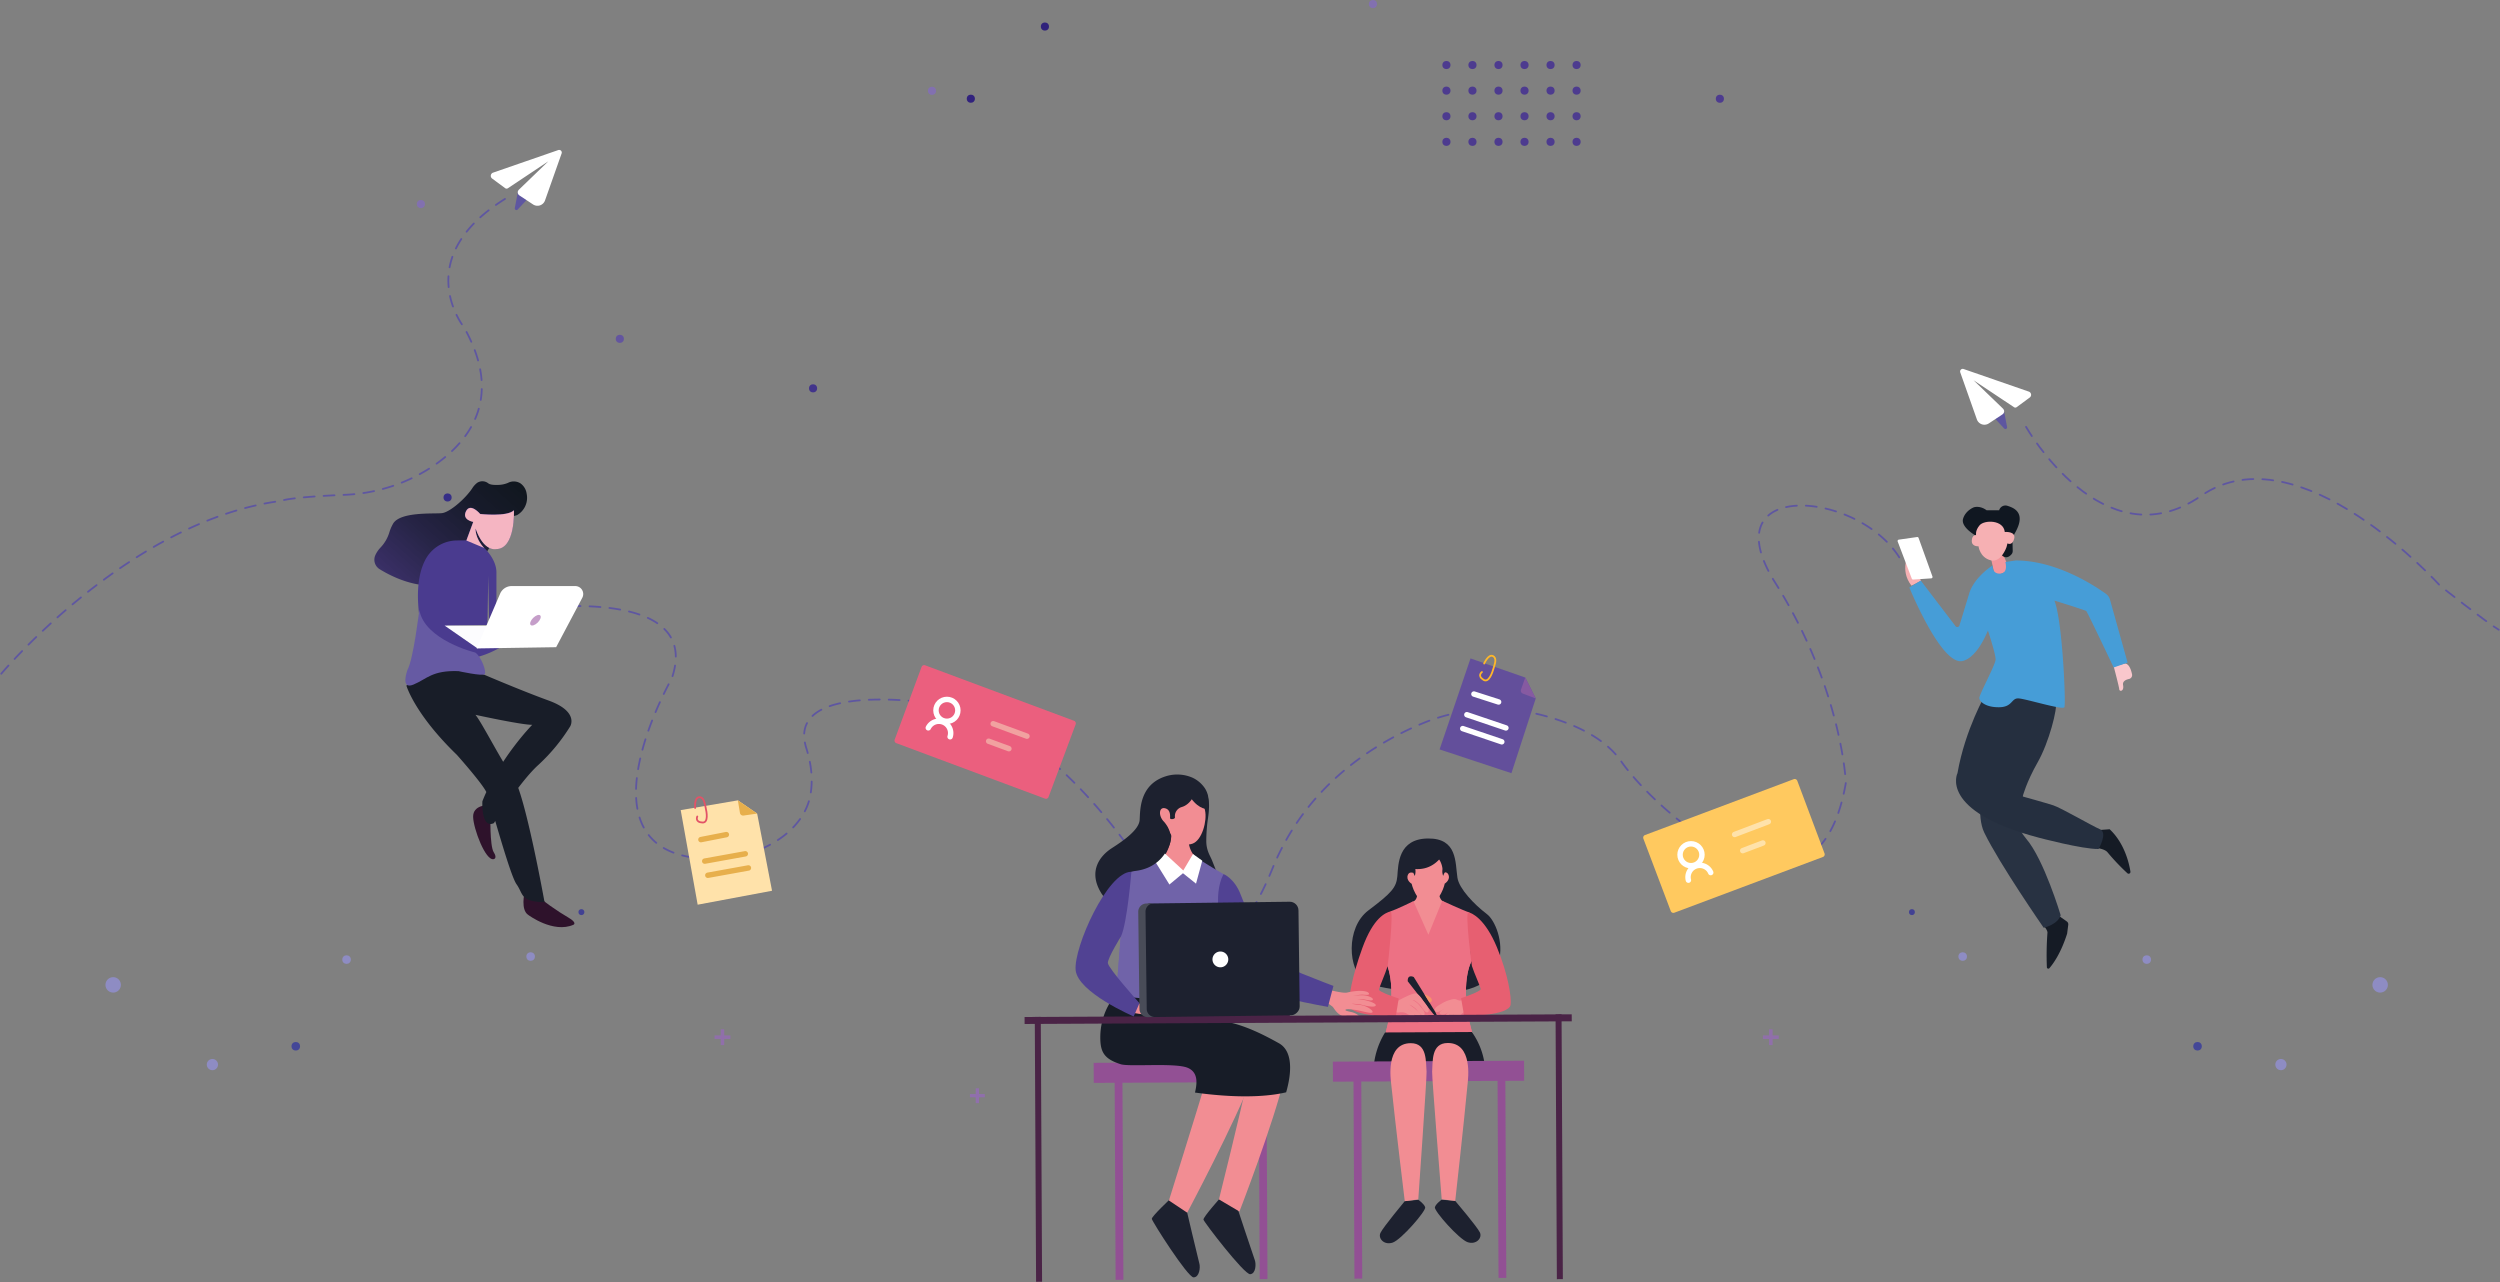 <svg xmlns="http://www.w3.org/2000/svg" width="1380.929" height="708.275" viewBox="0 0 1380.929 708.275">
    <rect x="0" y="0" width="1380.929" height="708.275" fill="#808080" stroke="none"/>
    <defs>
        <linearGradient id="linear-gradient" x1=".072" x2=".97" y1=".915" y2=".073" gradientUnits="objectBoundingBox">
            <stop offset="0" stop-color="#30216c" stop-opacity=".8"/>
            <stop offset=".012" stop-color="#2f206a" stop-opacity=".804"/>
            <stop offset=".412" stop-color="#1e1b41" stop-opacity=".91"/>
            <stop offset=".755" stop-color="#141828" stop-opacity=".976"/>
            <stop offset="1" stop-color="#11171f"/>
        </linearGradient>
        <style>
            .cls-1,.cls-30,.cls-34,.cls-37,.cls-39{fill:none;stroke-linecap:round}.cls-1{stroke:#5e56a1;stroke-dasharray:6 5;stroke-miterlimit:10}.cls-2{fill:#5e56a0}.cls-3{fill:#fff}.cls-4{fill:#8270b0}.cls-5{fill:#4d3b8f}.cls-8{fill:#2e122b}.cls-18{fill:#f6b0b3}.cls-19{fill:#906faa}.cls-20{fill:#8e8cc3}.cls-21{fill:#444797}.cls-22{fill:#424193}.cls-23{fill:#151b25}.cls-30,.cls-34,.cls-37,.cls-39{stroke-linejoin:round}.cls-30{stroke:#e7af4c}.cls-30,.cls-34,.cls-37,.cls-39{stroke-width:3px}.cls-34{stroke:#fff}.cls-37{stroke:#f1a1a0}.cls-39{stroke:#ffe2aa}.cls-43{fill:#1d212f}.cls-44{fill:#f28d93}.cls-45{fill:#7063a9}.cls-46{fill:#925094}.cls-48{fill:#ed7184}.cls-50{fill:#e75f71}.cls-51{fill:#4a2346}.cls-53{fill:#514293}
        </style>
    </defs>
    <g id="Group_37" transform="translate(65.173 -3.081)">
        <path id="Path_74" d="M1003.95 208.871s42.75 75.486 96.669 38.128 132.1 49.682 132.1 49.682 25.8 20.412 32.352 24.263" class="cls-1" transform="translate(50 30)"/>
        <g id="Group_22" transform="translate(50 40)">
            <path id="Path_75" d="M975.614 182.264l16.272 17.515a.936.936 0 0 0 1.6-.812l-1.86-9.725z" class="cls-2"/>
            <path id="Path_76" d="M967.618 168.776l9.177 25.969a4.419 4.419 0 0 0 6.6 2.214l7.561-5a2.015 2.015 0 0 0 .288-3.132l-16.29-15.714 22.356 14.9a1.288 1.288 0 0 0 1.478-.036l7.208-5.32a1.865 1.865 0 0 0-.5-3.262l-36.037-12.487a1.455 1.455 0 0 0-1.841 1.868z" class="cls-3"/>
        </g>
        <g id="Group_23" transform="translate(-136 -470)">
            <path id="Path_77" d="M373.058 571.315l-16.272 17.515a.935.935 0 0 1-1.6-.812l1.86-9.724z" class="cls-2"/>
            <path id="Path_78" d="M381.054 557.827l-9.177 25.973a4.42 4.42 0 0 1-6.6 2.215l-7.561-5a2.016 2.016 0 0 1-.288-3.133l16.291-15.713-22.357 14.9a1.288 1.288 0 0 1-1.478-.035l-7.208-5.321a1.865 1.865 0 0 1 .5-3.262l36.037-12.487a1.455 1.455 0 0 1 1.841 1.863z" class="cls-3"/>
        </g>
        <path id="Path_79" d="M81.531 841.233S152.4 756.6 236.1 745.768c0 0 3.334-2 35.02-3.358a94.449 94.449 0 0 0 50.428-16.9c19.876-14.019 36.94-38.044 15.457-75.816 0 0-31.111-39.026 25.525-72.4" class="cls-1" transform="translate(-146 -466)"/>
        <circle id="Ellipse_1" cx="2.247" cy="2.247" r="2.247" class="cls-4" transform="translate(690.966 3.081)"/>
        <circle id="Ellipse_2" cx="2.247" cy="2.247" r="2.247" class="cls-5" transform="translate(882.589 55.385)"/>
        <g id="Group_24">
            <circle id="Ellipse_3" cx="2.247" cy="2.247" r="2.247" class="cls-5" transform="translate(731.547 36.753)"/>
            <circle id="Ellipse_4" cx="2.247" cy="2.247" r="2.247" class="cls-5" transform="translate(731.547 50.897)"/>
            <circle id="Ellipse_5" cx="2.247" cy="2.247" r="2.247" class="cls-5" transform="translate(731.547 65.042)"/>
            <circle id="Ellipse_6" cx="2.247" cy="2.247" r="2.247" class="cls-5" transform="translate(731.547 79.186)"/>
            <circle id="Ellipse_7" cx="2.247" cy="2.247" r="2.247" class="cls-5" transform="translate(745.925 36.753)"/>
            <circle id="Ellipse_8" cx="2.247" cy="2.247" r="2.247" class="cls-5" transform="translate(745.925 50.897)"/>
            <circle id="Ellipse_9" cx="2.247" cy="2.247" r="2.247" class="cls-5" transform="translate(745.925 65.042)"/>
            <circle id="Ellipse_10" cx="2.247" cy="2.247" r="2.247" class="cls-5" transform="translate(745.925 79.186)"/>
            <circle id="Ellipse_11" cx="2.247" cy="2.247" r="2.247" class="cls-5" transform="translate(760.303 36.753)"/>
            <circle id="Ellipse_12" cx="2.247" cy="2.247" r="2.247" class="cls-5" transform="translate(760.303 50.897)"/>
            <circle id="Ellipse_13" cx="2.247" cy="2.247" r="2.247" class="cls-5" transform="translate(760.303 65.042)"/>
            <circle id="Ellipse_14" cx="2.247" cy="2.247" r="2.247" class="cls-5" transform="translate(760.303 79.186)"/>
            <circle id="Ellipse_15" cx="2.247" cy="2.247" r="2.247" class="cls-5" transform="translate(774.682 36.753)"/>
            <circle id="Ellipse_16" cx="2.247" cy="2.247" r="2.247" class="cls-5" transform="translate(774.682 50.897)"/>
            <circle id="Ellipse_17" cx="2.247" cy="2.247" r="2.247" class="cls-5" transform="translate(774.682 65.042)"/>
            <circle id="Ellipse_18" cx="2.247" cy="2.247" r="2.247" class="cls-5" transform="translate(774.682 79.186)"/>
            <circle id="Ellipse_19" cx="2.247" cy="2.247" r="2.247" class="cls-5" transform="translate(789.06 36.753)"/>
            <circle id="Ellipse_20" cx="2.247" cy="2.247" r="2.247" class="cls-5" transform="translate(789.06 50.897)"/>
            <circle id="Ellipse_21" cx="2.247" cy="2.247" r="2.247" class="cls-5" transform="translate(789.06 65.042)"/>
            <circle id="Ellipse_22" cx="2.247" cy="2.247" r="2.247" class="cls-5" transform="translate(789.06 79.186)"/>
            <circle id="Ellipse_23" cx="2.247" cy="2.247" r="2.247" class="cls-5" transform="translate(803.438 36.753)"/>
            <circle id="Ellipse_24" cx="2.247" cy="2.247" r="2.247" class="cls-5" transform="translate(803.438 50.897)"/>
            <circle id="Ellipse_25" cx="2.247" cy="2.247" r="2.247" class="cls-5" transform="translate(803.438 65.042)"/>
            <circle id="Ellipse_26" cx="2.247" cy="2.247" r="2.247" class="cls-5" transform="translate(803.438 79.186)"/>
        </g>
        <circle id="Ellipse_27" cx="2.247" cy="2.247" r="2.247" class="cls-4" transform="translate(447.385 51)"/>
        <circle id="Ellipse_28" cx="2.247" cy="2.247" r="2.247" fill="#30227b" transform="translate(509.76 15.502)"/>
        <circle id="Ellipse_29" cx="2.247" cy="2.247" r="2.247" fill="#31227d" transform="translate(468.84 55.363)"/>
        <path id="Path_84" d="M274.576 466.139s-2.311 9.5 2.054 12.325c0 0 13.865 10.4 25.034 5.391 0 0 2.182-1.027-2.953-3.979s-15.788-10.142-16.559-12.2z" class="cls-8" transform="translate(-50 30)"/>
        <path id="Path_85" d="M254.068 417.8s-7.992 0-7.9 6.451 6.836 24.456 11.362 23.4c0 0 2.214-.385 0-3.851s-1.83-20.7-1.83-20.7z" class="cls-8" transform="translate(-50 30)"/>
        <path id="Path_86" fill="url(#linear-gradient)" d="M194.592 287.518c10.442 6.446 41.426 21.523 60.623-12.019 0 0-.128-13.994 15.149-17.845a11.029 11.029 0 0 0 5.359-11.907 8.353 8.353 0 0 0-3.391-5.659 6.94 6.94 0 0 0-6.927-.277 14.675 14.675 0 0 1-5.953 1.122c-2.825.088-4.213-.35-4.888-.85a5.214 5.214 0 0 0-6.286-.206 11.178 11.178 0 0 0-2.5 2.789c-3.851 5.873-12.516 13.383-16.849 13.865s-23.3-.963-27.056 5.969a23.679 23.679 0 0 0-1.939 4.514 20.949 20.949 0 0 1-4.894 8.495 15.2 15.2 0 0 0-2.958 4.4 6.145 6.145 0 0 0 2.51 7.609z" transform="translate(-50 30)"/>
        <path id="Path_87" fill="#181d28" d="M209.3 351.755s4.429 15.6 27.922 38.321c0 0 14.442 16.175 16.368 20.8s12.709 45.253 16.561 50.645 1.861 9.628 15.469 9.885c0 0-10.848-60.338-17.2-68.811s-17.074-29.847-20.958-34.662c0 0 25.194 5.521 31.356 5.521 0 0-18.1 18.358-27.537 42.236 0 0-.834 15.4 6.355 12.067 0 0 14.507-23.236 24.777-32.351a101.388 101.388 0 0 0 17.387-21.121s5.007-8.088-11.939-14.25-40.054-16.175-40.054-16.175-16.559-5.97-38.507 7.895z" transform="translate(-50 30)"/>
        <path id="Path_88" fill="#4a3b8f" d="M254.55 291.064l.591 32.993 3.9.514v-35.3c0-7.446-6.8-13.608-6.8-13.608-5.135-5.392-4.75-10.736-4.75-10.736 4.621 13.142 11.3 11.378 11.3 11.378 10.912 0 9.885-21.439 9.885-21.439-3.6 3.723-18.615 2.054-18.615 2.054s-5.392-6.419-7.831-1.541 3.98 5.906 3.98 5.906l-3.787 10.27-5.05.049a19.9 19.9 0 0 0-17.154 9.864c-3.007 5.28-5.165 13.363-4.37 25.712 2.118 32.929 16.945 30.425 16.945 30.425s15.791 2.311 32.929-9.821L263.986 322s-12.9 9.821-15.02 9.051-17.266-12.385-17.266-12.385l22.338-.386z" transform="translate(-50 30)"/>
        <path id="Path_89" fill="#665aa3" d="M216.446 309.968s-3.273 27.344-6.547 33.121c0 0-4.172 11.233 3.274 8.152s10.27-7.959 24.9-7.446c0 0 13.351 2.953 14.507 1.669s-2.054-10.013-5.264-11.939c.005 0-27.981-6.804-30.87-23.557z" transform="translate(-50 30)"/>
        <path id="Path_90" fill="#f5b5c2" d="M252.264 275.755c-5.135-5.392-4.75-10.736-4.75-10.736 4.621 13.143 11.3 11.378 11.3 11.378 10.912 0 9.885-21.439 9.885-21.439-3.594 3.723-18.615 2.054-18.615 2.054s-5.392-6.419-7.831-1.54 3.98 5.905 3.98 5.905l-3.787 10.27z" transform="translate(-50 30)"/>
        <path id="Path_91" fill="#fcfcfe" d="M261.084 318.633H230.4l18.23 12.624z" transform="translate(-50 30)"/>
        <path id="Path_133" fill="#f9c7cc" d="M1061.355 371.14s2.985 11.233 3.081 12.677 2.793 1.252 2.119-2.311c-.405-2.137 1.583-3.008 3.237-3.363a2.187 2.187 0 0 0 1.723-2.552c-.465-2.335-1.522-5.654-3.805-6.024z" transform="translate(41)"/>
        <path id="Path_134" fill="#f3969c" d="M993.283 310.16l2.5 11.265 8.184-3.466-4.525-10.591z" transform="translate(41)"/>
        <path id="Path_135" fill="#101721" d="M985.1 298.895s-8.28-4.621-6.932-9.243 5.969-6.355 5.969-6.355 3.274-1.155 7.029 1.637h6.934a3.607 3.607 0 0 1 4.718-2.407c3.438 1.086 10.444 3.786 4.014 14.968a9.936 9.936 0 0 0-1.349 5.171l.107 4.739a2.741 2.741 0 0 1-.675 1.866c-1.181 1.354-3.726 3.26-6.526-.94-3.854-5.777-13.289-9.436-13.289-9.436z" transform="translate(41)"/>
        <path id="Path_136" d="M948.255 308.748s-5.392 9.115 1.412 17.845l5.263-2.7s-4.236-8.7-2.567-11.154-.9-6.947-.9-6.947-1.996.059-3.208 2.956z" class="cls-18" transform="translate(41)"/>
        <path id="Path_137" d="M1001.21 296.938s6.227-.578 5.2 3.658-3.723 2.632-3.723 2.632l-.514 2.054s-3.017 8.922-8.922 7.253-6.547-7.708-6.547-7.708-3.852.327-3.723-3.075 2.375-3.081 2.375-3.081-.61-2.439 1.958-5.456 13.186-3.115 13.896 3.723z" class="cls-18" transform="translate(41)"/>
        <path id="Path_138" d="M942.661 301.166l10.107-1.444a.771.771 0 0 1 .834.5l7.658 21.3a.77.77 0 0 1-.673 1.029l-9.966.664a.771.771 0 0 1-.772-.5l-7.8-20.52a.77.77 0 0 1 .612-1.029z" class="cls-3" transform="translate(41)"/>
        <g id="Group_34" transform="translate(50 30)">
            <path id="Path_139" d="M867.373 545.031h-3.419v-3.419h-1.924v3.419h-3.42v1.924h3.419v3.419h1.924v-3.419h3.419z" class="cls-19"/>
            <circle id="Ellipse_31" cx="4.268" cy="4.268" r="4.268" class="cls-20" transform="translate(1195.285 512.833)"/>
            <circle id="Ellipse_32" cx="3.104" cy="3.104" r="3.104" class="cls-20" transform="translate(1141.64 558.022)"/>
            <circle id="Ellipse_33" cx="2.362" cy="2.362" r="2.362" class="cls-21" transform="translate(1096.323 548.651)"/>
            <circle id="Ellipse_34" cx="2.362" cy="2.362" r="2.362" class="cls-20" transform="translate(1068.272 500.764)"/>
            <circle id="Ellipse_35" cx="2.362" cy="2.362" r="2.362" class="cls-20" transform="translate(966.601 499.089)"/>
            <circle id="Ellipse_36" cx="1.644" cy="1.644" r="1.644" class="cls-22" transform="translate(939.271 475.263)"/>
        </g>
        <g id="Group_35" transform="translate(-50 30)">
            <path id="Path_140" d="M379.521 545.031h3.419v-3.419h1.924v3.419h3.419v1.924h-3.419v3.419h-1.924v-3.419h-3.419z" class="cls-19"/>
            <circle id="Ellipse_37" cx="4.268" cy="4.268" r="4.268" class="cls-20" transform="translate(43.074 512.833)"/>
            <circle id="Ellipse_38" cx="3.104" cy="3.104" r="3.104" class="cls-20" transform="translate(99.046 558.022)"/>
            <circle id="Ellipse_39" cx="2.362" cy="2.362" r="2.362" class="cls-21" transform="translate(145.848 548.651)"/>
            <circle id="Ellipse_40" cx="2.362" cy="2.362" r="2.362" class="cls-20" transform="translate(173.898 500.764)"/>
            <circle id="Ellipse_41" cx="2.362" cy="2.362" r="2.362" class="cls-20" transform="translate(275.569 499.089)"/>
            <circle id="Ellipse_42" cx="1.644" cy="1.644" r="1.644" class="cls-22" transform="translate(304.335 475.263)"/>
        </g>
        <path id="Path_141" d="M1025.857 537.878c1.928-2.215 6.3-8.088 9.791-19.072l.626-4.935a1.9 1.9 0 0 0-.785-1.791l-5.714-4.058-7.7 5.585s2.985 3.274 2.7 4.814a164.6 164.6 0 0 0-.311 19.011.8.8 0 0 0 1.393.446z" class="cls-23" transform="translate(41)"/>
        <path id="Path_142" d="M1070.621 484.541c-.724-4.592-3.26-15.711-11.48-23.408l-9.147.674-1.252 9.339s7.222.193 9.243 2.744a122.5 122.5 0 0 0 10.989 11.58 1.01 1.01 0 0 0 1.647-.929z" class="cls-23" transform="translate(41)"/>
        <path id="Path_143" fill="#283242" d="M999.092 394.119s-17.716 51.351-9.243 68.811 32.865 52.635 32.865 52.635 7.831-1.8 9.371-6.933c0 0-9.243-30.939-19.128-42.364s-1.861-23.237-1.861-23.237" transform="translate(41)"/>
        <path id="Path_144" fill="#252f3f" d="M990.876 386.032s-11.554 19.834-15.79 44.1c0 0-10.656 20.99 44.8 35.625 0 0 24.007 6.419 33.122 6.291 0 0 5.263-8.987.77-10.912s-21.439-11.811-25.8-13.223-16.881-4.879-16.881-4.879 1.989-7.831 8.28-18.871 11.04-29.784 10.013-32.993-38.514-5.138-38.514-5.138z" transform="translate(41)"/>
        <path id="Path_145" fill="#469dd7" d="M954.8 323.769l-6.291 3.851s16.433 40.31 28.115 40.7c0 0 7.831.9 15.277-16.946 0 0 4.365 13.094 4.237 16.047s-9.115 19.385-8.987 21.311 3.595 5.135 11.041 5.006 6.547-5.135 10.655-4.878 24.392 6.555 25.29 4.882-1.027-47.889-5.52-58.929c0 0 16.946 5.263 17.588 5.777s15.148 31.2 15.148 31.2l7.7-2.7-9.724-34.764a5.949 5.949 0 0 0-2.239-3.22c-6.016-4.354-27.222-18.438-49.851-18.438l-5.713.834s1.8 6.162-2.824 6.419-4.236-4.493-4.236-4.493-10.271 6.419-12.966 15.662l-5.334 17.477a1.231 1.231 0 0 1-2.155.387z" transform="translate(41)"/>
        <g id="Group_39" transform="translate(0 30)">
            <path id="Path_93" fill="none" stroke="#5e56a1" stroke-dasharray="6 5" stroke-linecap="round" stroke-linejoin="round" d="M300.493 329.417s96.37-13.48 78.3 38.513c0 0-52.743 92.149 14.328 99.15 30.668 3.2 58.7-13.079 62.383-35.378 1.176-7.119.778-15.511-2.325-25.258-12.752-40.054 78.991-23.622 78.991-23.622s59.229 6.09 121.693 113.036c0 0 25.663 53.342 56.834-23.171 18.9-46.382 57.086-69.554 84.234-80.611a104.2 104.2 0 0 1 63.7-4.2c16.513 4.207 34.982 11.867 44.628 25.762 19.965 28.756 107.812 106.3 124.106 11.811 0 0-2.124-51.865-38.964-110.4s48.206-51.351 69.8-11.811" transform="translate(-72.937 -20)"/>
            <g id="Group_40" transform="translate(-14 -15)">
                <path id="Path_146" fill="#ffe2aa" d="M383.823 434.558l9.372 52.25 41.081-7.7-8.216-42.621-10.66-7.32z" transform="translate(-59 1)"/>
                <path id="Path_147" fill="#e7af4c" d="M415.4 429.167l1.156 6.957a1.75 1.75 0 0 0 1.961 1.447l7.546-1.087z" transform="translate(-59 1)"/>
                <path id="Line_1" d="M0 2.76L14.057 0" class="cls-30" transform="translate(335.991 449.102)"/>
                <path id="Line_2" d="M0 4.047L22.414 0" class="cls-30" transform="translate(338.098 459.693)"/>
                <path id="Line_3" d="M0 4.047L22.414 0" class="cls-30" transform="translate(339.816 467.507)"/>
                <path id="Path_148" fill="none" stroke="#e25267" stroke-linecap="round" stroke-linejoin="round" d="M391.8 433.377s-.578-5.751 2.214-5.944c2.094-.144 2.846 2.311 3.091 3.548.135.685.3 1.36.464 2.039.649 2.712 1.661 8.555-1.693 8.407-4.365-.193-2.889-3.338-2.889-3.338" transform="translate(-59 1)"/>
            </g>
        </g>
        <g id="Group_38" transform="translate(58 -7)">
            <path id="Path_149" fill="#634f9b" d="M689.093 373.779l-17.076 50.262 39.68 13.133 13.429-41.274-5.785-11.559z"/>
            <path id="Path_150" fill="#865aa1" d="M719.334 384.335l-2.354 6.648A1.749 1.749 0 0 0 718 393.2l7.13 2.7z"/>
            <path id="Line_4" d="M0 0L13.638 4.385" class="cls-34" transform="translate(690.98 393.451)"/>
            <path id="Line_5" d="M0 0L21.574 7.302" class="cls-34" transform="translate(687.077 404.866)"/>
            <path id="Line_6" d="M0 0L21.574 7.302" class="cls-34" transform="translate(684.8 412.536)"/>
            <path id="Path_151" fill="none" stroke="#ffb729" stroke-linecap="round" stroke-linejoin="round" d="M696.645 376.6s2.277-5.313 4.813-4.131c1.9.887 1.373 3.4.989 4.6-.213.665-.393 1.337-.58 2.009-.745 2.688-2.685 8.291-5.549 6.539-3.727-2.281-.913-4.319-.913-4.319"/>
        </g>
        <path id="Path_152" fill="#eb5f7e" d="M480.855 363.582l82.223 30.633a1.54 1.54 0 0 1 .906 1.982l-14.97 40.119a1.541 1.541 0 0 1-1.982.9l-82.1-30.634a1.54 1.54 0 0 1-.906-1.978l14.849-40.118a1.541 1.541 0 0 1 1.98-.904z" transform="translate(-35 7)"/>
        <path id="Line_7" d="M0 0L18.67 6.88" class="cls-37" transform="translate(483.426 402.84)"/>
        <path id="Line_8" d="M0 0L11.19 4.124" class="cls-37" transform="translate(480.927 412.508)"/>
        <circle id="Ellipse_43" cx="6.052" cy="6.052" r="6.052" class="cls-34" transform="translate(451.827 389.419)"/>
        <path id="Path_153" d="M482.589 398.115a6.526 6.526 0 0 1 12.05 4.927" class="cls-34" transform="translate(-35 7)"/>
        <g id="Group_36" transform="translate(103 -7)">
            <path id="Path_154" fill="#ffc95f" d="M740.48 471.337l82.139-30.857a1.54 1.54 0 0 1 1.984.9l15.038 40.094a1.539 1.539 0 0 1-.9 1.983l-82.049 30.777a1.539 1.539 0 0 1-1.982-.9l-15.13-40.01a1.541 1.541 0 0 1 .9-1.987z"/>
            <path id="Line_9" d="M0 7.063L18.602 0" class="cls-39" transform="translate(789.998 463.951)"/>
            <path id="Line_10" d="M0 4.233L11.149 0" class="cls-39" transform="translate(794.458 475.716)"/>
            <circle id="Ellipse_44" cx="6.052" cy="6.052" r="6.052" class="cls-34" transform="translate(759.835 476.17)"/>
            <path id="Path_155" d="M764.453 496.252a6.527 6.527 0 0 1 12.326-4.192" class="cls-34"/>
        </g>
        <circle id="Ellipse_45" cx="2.247" cy="2.247" r="2.247" class="cls-4" transform="translate(165.067 113.55)"/>
        <circle id="Ellipse_46" cx="2.247" cy="2.247" r="2.247" fill="#63559f" transform="translate(274.958 188.009)"/>
        <circle id="Ellipse_47" cx="2.247" cy="2.247" r="2.247" fill="#42348b" transform="translate(381.692 215.347)"/>
        <circle id="Ellipse_48" cx="2.247" cy="2.247" r="2.247" fill="#362e87" transform="translate(179.812 275.625)"/>
        <g id="Group_33" transform="rotate(-6.02 502.829 399.105)">
            <g id="Group_31" transform="translate(474.383 439.246)">
                <path id="Path_94" d="M566.921 517.114s-23.649-4.176-29.775-17.175 1.959-20.633 8.481-23.918 16.044-8.41 16.938-13.949 1.989-19.255 16.657-22.368a21.1 21.1 0 0 1 14.856 2.306 16.788 16.788 0 0 1 5.447 5.31 12.45 12.45 0 0 1 2.043 6.4 24.74 24.74 0 0 1-.27 6.08c-.424 3.237-1.48 6.481-2.106 9.7-.539 2.776-1 5.517-1.285 8.371a16.928 16.928 0 0 0 .422 5.616c.434 1.879 1.272 3.632 1.77 5.493.487 1.818 1.614 5.5 1.9 7.361.477 3.16-.267 4.738-.89 7.888-1.548 7.817-7.832 12.171-15.395 13.448a55.493 55.493 0 0 1-18.793-.563z" class="cls-43" transform="translate(-478.905 -439.246)"/>
                <path id="Path_95" d="M591.017 475.606a13.647 13.647 0 0 1-9.158-6.36c.224 3.154-.166 9.893-6.053 16.964 0 0-1.661 15.84 8.706 15.315s10.359-12.477 10.359-12.477-5.645-4.654-3.854-13.442z" class="cls-44" transform="translate(-481.381 -441.07)"/>
                <path id="Path_96" d="M582.757 447.959s10.144-3.11 13.585-.737 4.5 8.258 5.129 13.95-3.339 16.253-8.887 17.5c-6.546 1.468-11.577-4.315-12.993-11.137 0 0-5.439-1.9-4.247-9.284s3.475-11.438 7.413-10.292z" class="cls-44" transform="translate(-481.349 -439.677)"/>
                <path id="Path_97" d="M590.73 487.738s-4.942 7.077-7.246 8.285-10-11.314-10-11.314-10.854 5.188-19.467 6.549c0 0-6.037 30.632-8.652 37.562 0 0-7.249 38.77-7.777 44.025l52.49 5.27c1.229-26.691 13.97-48.678 13.97-48.678s-.659-24.189 1.6-29.957c-.003 0-11.154-7.915-14.918-11.742z" class="cls-45" transform="translate(-479.064 -442.01)"/>
                <path id="Path_98" d="M604.047 530.672s-.162-5.925-.051-12.61c-4.364 6.779-7.186 14.068-10.816 21.316-4.284 8.554-15.9 24.459-27.711 19.41-9.314-3.981-11.214-15.414-11.855-24.465-.349-4.941-.62-9.957-.64-14.911-.016-4.081.514-10.736-1.379-14.4-1.412 1-2.329 4.963-2.659 6.656-.5 2.554-.817 5.137-1.182 7.712-.186 1.312-.383 2.623-.62 3.928-.208 1.142-.549 2.187-.83 3.285-.2.775-.322 1.613-.566 2.365-.031.1-.063.2-.093.289-.1.292-.193.564-.283.8 0 0-7.249 38.77-7.777 44.024l52.49 5.271c1.231-26.684 13.972-48.67 13.972-48.67z" class="cls-45" transform="translate(-479.064 -443.244)"/>
                <path id="Path_99" d="M576.048 484.1l-6.057 2.826 7.3 15.131 8.1-5.421 6.561 6.493 4.769-12.259-4.713-4.2-6.287 8.471z" class="cls-3" transform="translate(-481.034 -441.973)"/>
                <path id="Path_100" d="M594.882 450.243s-2.557 6.417-8.386 7.462a5.231 5.231 0 0 0-4.263 5.2c.007 1.163-2.763 1.066-2.74.28s1.089-4.675-2.233-5.8-4.083 3.925-1.352 7.295c0 0 5.1 6.589 1.755 12.982s-9.529 12.3-20.353 12.454-16.837 14.684-16.837 14.684-9.493-13.718 3.352-21.661 21.843-12.348 22.335-18.369 6.095-21.917 16.449-21.983 12.273 7.456 12.273 7.456z" class="cls-43" transform="translate(-479.034 -439.461)"/>
                <path id="Path_101" d="M604.062 460.155s-4.522.194-8.617-6.933-3.555-12.442-3.555-12.442 16.903 4.452 12.172 19.375z" class="cls-43" transform="translate(-482.364 -439.339)"/>
                <g id="Group_27" transform="translate(43.208 153.654)">
                    <g id="Group_25" transform="translate(.6 7.803)">
                        <path id="Rectangle_3" d="M0 0H113.237V4.299H0z" class="cls-46" transform="rotate(-84.26 62.281 56.335)"/>
                        <path id="Rectangle_4" d="M0 0H113.237V4.299H0z" class="cls-46" transform="rotate(-84.26 106.268 16.539)"/>
                    </g>
                    <g id="Group_26" transform="translate(131.868 20.983)">
                        <path id="Rectangle_5" d="M0 0H113.237V4.299H0z" class="cls-46" transform="rotate(-84.26 62.281 56.335)"/>
                        <path id="Rectangle_6" d="M0 0H113.237V4.299H0z" class="cls-46" transform="rotate(-84.26 106.268 16.539)"/>
                    </g>
                    <path id="Rectangle_7" d="M0 0H11.072V106.946H0z" class="cls-46" transform="rotate(-84.26 6.09 5.508)"/>
                </g>
                <path id="Path_102" d="M587.661 689.5s-10.732 9.7-10.651 11.078 19.269 32.672 22.512 32.71 3.9-5.458 3.334-7.529-7.086-32.132-7.086-32.132z" class="cls-43" transform="translate(-481.46 -454.458)"/>
                <path id="Path_103" d="M558.432 686.922s-11.544 8.72-11.584 10.1 16.321 34.239 19.548 34.563 4.365-5.094 3.984-7.207-4.232-32.631-4.232-32.631z" class="cls-43" transform="translate(-479.627 -454.301)"/>
                <path id="Path_104" d="M610.495 620.338c-5.539 17.431-23.183 65.851-23.183 65.851l10.552 7.844s24.059-46.762 32.728-71.678z" class="cls-44" transform="translate(-482.087 -450.254)"/>
                <path id="Path_105" d="M586.2 617.931c-7.371 17.651-28.212 65.8-28.212 65.8l9.34 7.757s31.492-46.626 43.813-71.052z" class="cls-44" transform="translate(-480.304 -450.108)"/>
                <path id="Path_106" fill="#171c27" d="M625.672 600.4c-7.637-5.4-15.915-10.645-24.665-13.874l-.072-.027c-3.544-1.3-9.3-10.464-9.39-17.755-5.458 1.522-11.941.8-18.37.369-8.922-.6-19.412-.288-27.915-3.227a24.147 24.147 0 0 1-5.224-2.629s-10.572 7.948-12.169 23.862c-.812 8.074 1.164 11.9 9.7 15.652 4.585 2.018 29.832 2.224 36.495 5.8 5.916 3.175 4.2 9.639 2.65 14.058 28.993 7.166 44.541 5.858 50.1 5.143 2.279-5.624 7.737-21.096-1.14-27.372z" transform="translate(-478.463 -446.784)"/>
                <path id="Path_107" d="M718.736 576.112s-25.028-2.654-33.233-9.4-7.4-30.208 6.328-38.451 16.669-10.908 17.86-17.132 2.49-20.49 19.035-18.891c16.228 1.568 13.5 14.716 13.881 23.3.268 5.973 7.495 15.479 14.043 21.612 8.408 7.875 14.45 50.141-37.914 38.962z" class="cls-43" transform="translate(-487.734 -442.46)"/>
                <path id="Path_108" d="M734.41 519.144a14.4 14.4 0 0 1-4.485.232 13.387 13.387 0 0 1-7.208-2.837c-1.159 4.636.429 10.374-4.317 11.2 0 0-1.755 20.267 6.393 21.085s11.268-19.444 11.268-19.444-3.656-1.107-1.651-10.236z" class="cls-44" transform="translate(-490.045 -443.944)"/>
                <path id="Path_109" d="M740.039 513.49c-.656-1.9-2.874-1.222-2.874-1.222.913-4.877 1.671-12.609 1.671-12.609l-8.42-1.75-8.6.041s-.794 7.727-.869 12.69c0 0-2.04-1.1-3.06.626-1.726 2.93 1.513 5.3 1.513 5.3-.129-.075 1.324 10.615 7.95 11.882 6.745.075 10.295-10.112 10.154-10.065-.004-.002 3.644-1.678 2.535-4.893z" class="cls-44" transform="translate(-489.993 -442.812)"/>
                <g id="Group_28" transform="translate(225.365 51.764)">
                    <path id="Path_110" d="M739.911 499.43s-5.622 11.066-17.821 8.995a7.652 7.652 0 0 1-.717 3.8s-1.21-5-3.219-4.108a6.519 6.519 0 0 0-2.926 2.646s-.408-13.839 8.742-15.987 15.941 4.654 15.941 4.654z" class="cls-43" transform="translate(-715.227 -494.361)"/>
                    <path id="Path_111" d="M737.4 498.23a10.648 10.648 0 0 0-.378 1.89c-.117 1.365-.185 2.724-.372 4.073 1.618 2.167 1.858 5.97 1.583 6.469a7.43 7.43 0 0 0 .065 3.372s2.179-4.657 3.972-3.387a6.517 6.517 0 0 1 2.341 3.175s.889-15.057-7.211-15.592z" class="cls-43" transform="translate(-716.53 -494.596)"/>
                </g>
                <path id="Path_112" d="M746.632 563.952c-1.744-7.4 1.458-26.471 1.458-26.471-2.94-1.254-14.271-8.02-14.271-8.02l-9.577 17.855L717.971 528s-10.054 3.646-13.185 4.291c0 0-2.615 19.974-5.795 26.876 0 0 6.293 13.049-4 39.842l23.82 2.391 23.82 2.392c-4.76-28.302 4.001-39.84 4.001-39.84z" class="cls-48" transform="translate(-488.632 -444.641)"/>
                <path id="Path_113" d="M746.632 565.312c-.43-1.824 0-8.132.078-11.182-1.438 2.922-3.438 9.427-4.9 12.311-4.931 9.747-9.573 13.525-20.954 12.57-9.084-.762-16.1-16.3-16.78-19.1-.791-3.247-1.845-6.377-2.678-9.541-.6 4.135-1.39 7.938-2.41 10.154 0 0 6.293 13.049-4 39.842l47.641 4.783c-4.758-28.299 4.003-39.837 4.003-39.837z" class="cls-48" transform="translate(-488.632 -446.001)"/>
                <path id="Path_114" d="M744.684 587.689s-4.242 1.656-5.539 1.142c-1.587-.629-1.862-1.448-4.739-.859a18.757 18.757 0 0 0-5.451 1.753c-1.5.705-4.354 1.773-3.647 3.487s3.823-.155 4.133-.261 1.274-.447 1.274-.447-3.482 1.24-2.983 2.249 2.162 1.148 3.29.659a21.527 21.527 0 0 0 2.117-1.075s-2.381 1.322-2.017 1.879a2.924 2.924 0 0 0 3.172.427 5.857 5.857 0 0 0 1.907-1.151s-2.127 1.183-.409 1.986 3.538-.905 4.587-1.512 2.6-2.04 3.107-2.281 4.968-1.327 4.968-1.327z" class="cls-44" transform="translate(-490.468 -448.269)"/>
                <path id="Path_115" d="M724.525 592.738l-9.789-20.378s-3.317-2.191-3.556 1.981l12.067 19.289s3.573 4.913 1.278-.892z" class="cls-43" transform="translate(-489.616 -447.303)"/>
                <path id="Path_116" d="M698.11 582.9s3.917 2.72 4.558 2.587 9.82-4.31 11.619-3.215c1.778 1.082 2.681 3.259 3.464 4.572s3.345 5.2 1.839 6.22c-1.523 1.035-3.14-3.17-3.807-4.07s-2.691-3.505-3.992-3.375a11.6 11.6 0 0 1 3.309 3.088c.938 1.613 3.35 4.2 2.218 5.712-1.142 1.523-3.963-3.54-4.238-3.866s-2.326-2.38-3.254-2.577c0 0 2.533 2.232 2.813 2.621s3.215 3.217 2.588 4.007c-.5.626-1.732 1.074-3.906-1.959a11.752 11.752 0 0 0-2.709-2.363 21.119 21.119 0 0 1 2.559 2.167c.464.618 1.535 2.038.575 2.232s-2.2-.651-3.5-1.667a5.976 5.976 0 0 0-4.5-1.39c-1.656.224-9-3.2-9-3.2z" class="cls-44" transform="translate(-488.618 -447.929)"/>
                <path id="Path_117" fill="#f7926a" d="M720.149 583.173s3.132 1.395 3.616 2.851-.66 2.146-1.4 1.772z" transform="translate(-490.161 -447.995)"/>
                <path id="Path_118" d="M703.6 532.571c-2.79.47-9.695 2.29-17.581 18.458-7.144 14.643-10.684 26.81-10.54 30.8.233 6.456 24.945 8.707 24.945 8.707l2.642-9.647s-10.717-4.715-10.319-6.048c.538-1.8 4.341-8.244 6.053-12.236.3-.705 6.766-30.366 4.8-30.034z" class="cls-50" transform="translate(-487.446 -444.919)"/>
                <path id="Path_119" d="M750.35 537.942c1.927.513 8.808 4.541 13.632 20.84 4.625 15.623 5.141 28.4 4.208 32.276-1.512 6.281-26.178 3.575-26.178 3.575l-.672-9.979s11.441-2.491 11.316-3.876c-.169-1.87-2.615-8.942-3.5-13.194-.156-.747-.732-30.156 1.194-29.642z" class="cls-50" transform="translate(-491.449 -445.245)"/>
                <path id="Path_120" d="M663.98 574.6l-3.734 5.285a48.43 48.43 0 0 1 5.109 4.251c.873 1.114 2.1 5.151 6.828 6.556 4.841 1.438 5.5 2.5 6.893 1.352s-1.714-3.216-3.666-3.867c-1.933-.645-3.484-1.154-3.174-1.587s2.121-.233 5.546.647c3.482.894 7.878 2.966 9.011 2.362s-2.311-4.014-6.452-4.88a42.215 42.215 0 0 1-4.492-1.148s3.933.6 4.9.948 6.668 2.618 8.153 1.658-3.567-3.473-7.177-4.232a17.335 17.335 0 0 0-4.814-.586 49.864 49.864 0 0 1 5.428.387c1.289.286 5.014 1.795 5.507.83s-2.526-2.618-5.362-2.986a30.908 30.908 0 0 0-5.3-.2 30 30 0 0 1 5.206-.174c1.393.245 3.487.736 3.681.1s-.615-1.939-5.388-2.365a36.545 36.545 0 0 0-6.579.256c-2.694.217-9.412-2.53-10.124-2.607z" class="cls-44" transform="translate(-486.52 -447.474)"/>
                <g id="Group_29" transform="translate(0 124.451)">
                    <path id="Rectangle_8" d="M0 0H146.3V3.312H0z" class="cls-51" transform="rotate(-84.26 80.777 73.065)"/>
                    <path id="Rectangle_9" d="M0 0H146.3V3.312H0z" class="cls-51" transform="rotate(-84.26 239.778 -70.787)"/>
                    <path id="Rectangle_10" d="M0 0H3.878V302.237H0z" class="cls-51" transform="rotate(-84.26 6.449 -2.841)"/>
                </g>
                <path id="Path_121" fill="#191d29" d="M746.7 632.952c.066-.466.124-.908.163-1.291a40.1 40.1 0 0 0-4.963-23.831l-47.7-4.79a43.017 43.017 0 0 0-8.848 22.444c-.038.384-.069.829-.1 1.3z" transform="translate(-488.04 -449.202)"/>
                <path id="Path_122" d="M694.875 702.93s-13.5 13.141-15.218 16.054 1.344 7.1 6.2 6 20.308-15.523 19.878-17.545-3.359-4.482-3.359-4.482z" class="cls-43" transform="translate(-487.671 -455.274)"/>
                <g id="Group_30" transform="translate(174.671 166.853)">
                    <path id="Rectangle_11" d="M0 0H11.072V105.621H0z" class="cls-46" transform="rotate(-84.26 6.09 5.508)"/>
                </g>
                <path id="Path_123" d="M715.321 627.5c.1-5.621 2.131-15.682-7.065-16.605-13.913-1.4-13.074 18.9-13.078 21.148-.039 22.395.669 65.289.669 65.289l7.521-.174s11.907-67.113 11.953-69.658z" class="cls-44" transform="translate(-488.643 -449.676)"/>
                <path id="Path_124" d="M724.666 705.8s10.62 15.563 11.723 18.759-2.728 6.687-7.27 4.649-16.816-19.25-15.993-21.145 4.183-3.725 4.183-3.725z" class="cls-43" transform="translate(-489.732 -455.36)"/>
                <path id="Path_125" d="M719.739 627.938c1.02-5.528 1.029-15.793 10.225-14.87 13.913 1.4 9.056 21.122 8.612 23.326-4.413 21.956-13.635 63.854-13.635 63.854l-7.336-1.666s1.673-68.139 2.134-70.644z" class="cls-44" transform="translate(-490.007 -449.808)"/>
                <path id="Path_126" d="M663.644 568.249l-4.251 11.2s-39.934-11.357-43.167-17.375-10.441-31.2-10.441-31.2-3.672-18.979 3.952-30.441c0 0 5.83 2.9 8.33 12.618 1.609 6.252 9.814 33.247 11.677 36.182s33.9 19.016 33.9 19.016z" class="cls-53" transform="translate(-483.156 -442.965)"/>
                <path id="Path_127" d="M549.235 570s3.514.918 4.273 1.016 11.36-4.174 12.325-3.276 10.1 9.187 9.615 10.516-3.181.143-7.926-5.043c0 0 6.446 5.933 4.921 6.973s-6.981-5.381-6.981-5.381 5.77 5.585 4.112 6.452-6.549-5.535-6.549-5.535 3.858 4.827 3.159 5.458-3.33-.946-6-4.177c0 0-.518-.376-2.251.276s-11.449-2.3-11.449-2.3z" class="cls-44" transform="translate(-479.605 -447.049)"/>
                <path id="Path_128" d="M550.776 566.056l-3.935 6.96s-29.328-16.36-29.2-28.826 23.241-52.37 36.315-50.767c0 0-5.209 27.783-9.452 34.9 0 0-8.585 10.994-8.756 13.853s15.028 23.88 15.028 23.88z" class="cls-53" transform="translate(-477.852 -442.536)"/>
            </g>
            <g id="Group_32" transform="translate(546.955 508.157)">
                <path id="Path_130" d="M559.387 581.841l.427-4.6 75.607 7.021-.427 4.6" class="cls-51" transform="translate(-552.962 -516.545)"/>
                <rect id="Rectangle_12" width="62.755" height="86.95" class="cls-43" rx="4.824" transform="rotate(-84.695 34.855 30.61)"/>
                <path id="Path_131" fill="#494c58" d="M556.56 570.834l4.965-53.463a4.53 4.53 0 0 1 4.93-4.092l-3.995-.371a4.531 4.531 0 0 0-4.931 4.092l-4.964 53.463a4.53 4.53 0 0 0 4.092 4.931l4 .371a4.532 4.532 0 0 1-4.097-4.931z" transform="translate(-552.546 -512.633)"/>
                <path id="Path_132" d="M607.015 550.283a4.362 4.362 0 1 1-3.94-4.747 4.362 4.362 0 0 1 3.94 4.747z" class="cls-3" transform="translate(-555.328 -514.616)"/>
            </g>
        </g>
        <path id="Path_92" d="M267.452 296.809h35.141a4.4 4.4 0 0 1 3.891 6.439l-14.461 27.325-43.906.684 12.963-30.246a6.934 6.934 0 0 1 6.372-4.202z" class="cls-3" transform="translate(-50 30)"/>
        <ellipse id="Ellipse_30" cx="3.731" cy="1.798" fill="#c59ec9" rx="3.731" ry="1.798" transform="rotate(-45 532.255 -100.112)"/>
        <path id="Path_156" fill="#906fac" d="M468.807 648.958H465.6v-3.211h-1.807v3.211h-3.211v1.807h3.211v3.211h1.807v-3.211h3.211z" transform="translate(10 -41.552)"/>
    </g>
</svg>
